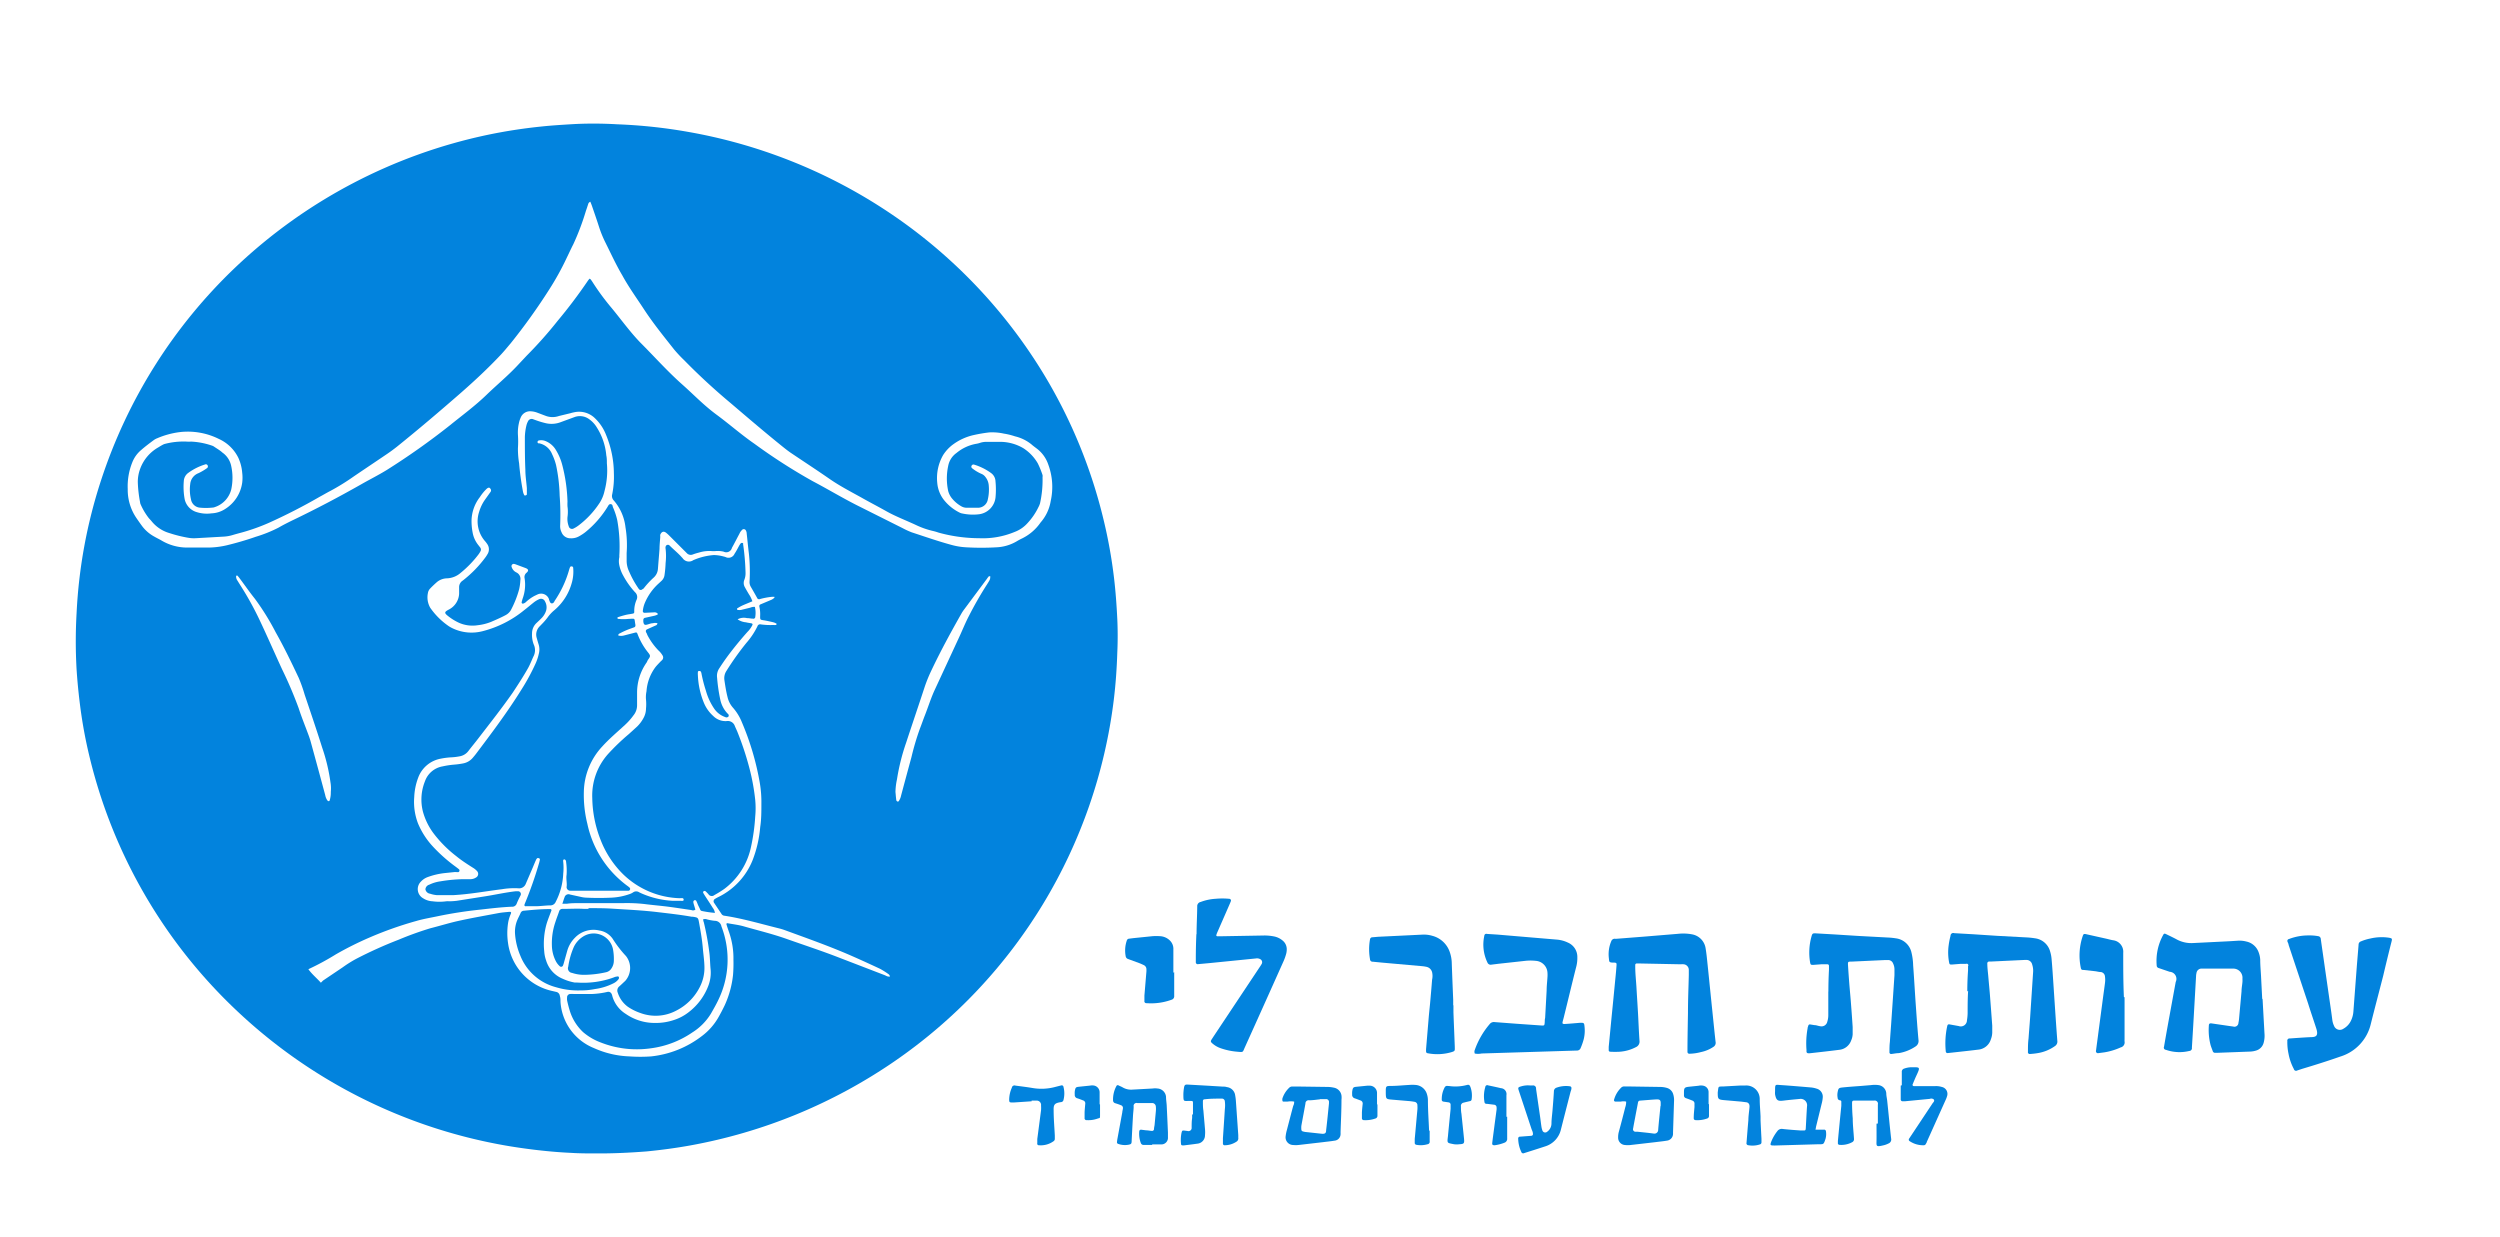 <svg id="Layer_1" data-name="Layer 1" xmlns="http://www.w3.org/2000/svg" viewBox="0 0 299.65 148.31"><defs><style>.cls-1{fill:#fff;}.cls-2{fill:#0283dd;}.cls-3{fill:#0383dd;}.cls-4{fill:#0384dd;}.cls-5{fill:#feffff;}</style></defs><title>300X149 לוגו למחשב</title><path class="cls-1" d="M0.35,148.78V0.47H300V148.78H0.35Z" transform="translate(-0.35 -0.47)"/><path class="cls-2" d="M71.91,138.72c-1.05,0-2.11,0-3.16-.07-1.35-.06-2.69-0.18-4-0.33s-3-.39-4.43-0.66a62.55,62.55,0,0,1-31.7-16.15A61.61,61.61,0,0,1,11.13,91.38,56.35,56.35,0,0,1,9.92,84.8c-0.17-1.36-.3-2.72-0.39-4.08a59,59,0,0,1,0-6.76,60.46,60.46,0,0,1,2.91-15.85A61.65,61.65,0,0,1,28.56,32.52,62.64,62.64,0,0,1,58.81,16.63a62.77,62.77,0,0,1,6.48-1c1.13-.12,2.26-0.19,3.4-0.26,1.89-.12,3.79-0.11,5.68,0a61.89,61.89,0,0,1,8.47.91,62.84,62.84,0,0,1,23.4,9.22,62,62,0,0,1,19.39,20.11,61.15,61.15,0,0,1,7,17.18,59.3,59.3,0,0,1,1.24,6.89c0.2,1.67.32,3.35,0.4,5q0.09,2,0,4c-0.06,1.89-.19,3.78-0.42,5.66a61.69,61.69,0,0,1-26.29,43.34,63,63,0,0,1-24.52,10.09c-1.72.31-3.45,0.54-5.19,0.71C75.91,138.63,73.91,138.73,71.91,138.72Z" transform="translate(-0.35 -0.47)"/><path class="cls-2" d="M271.54,120.17l0.23,4.16a3.17,3.17,0,0,1-.1,1.13,1.32,1.32,0,0,1-.94.94,2.74,2.74,0,0,1-.62.11l-4,.15h-0.25a0.28,0.28,0,0,1-.29-0.2c-0.09-.26-0.2-0.51-0.27-0.77a7.17,7.17,0,0,1-.2-2.25c0-.27.09-0.34,0.36-0.3l2.19,0.32,0.37,0.05a0.48,0.48,0,0,0,.63-0.45,3.36,3.36,0,0,0,.07-0.44c0.1-1.11.2-2.22,0.3-3.33,0-.38.08-0.75,0.11-1.13a3.07,3.07,0,0,0,0-.38,1.1,1.1,0,0,0-1.17-1.21c-1.22,0-2.44,0-3.66,0a0.61,0.61,0,0,0-.68.53,1.79,1.79,0,0,0-.05.37c-0.09,1.58-.18,3.15-0.27,4.73q-0.11,1.92-.23,3.85a0.33,0.33,0,0,1-.32.39,4.94,4.94,0,0,1-2.8-.14,0.26,0.26,0,0,1-.22-0.37q0.23-1.34.47-2.67c0.31-1.7.62-3.39,0.93-5.09a0.85,0.85,0,0,0-.72-1.22l-1.32-.45a0.32,0.32,0,0,1-.24-0.32,6.45,6.45,0,0,1,.78-3.65c0.09-.17.16-0.19,0.36-0.09,0.43,0.21.88,0.42,1.3,0.65a3.68,3.68,0,0,0,2,.41l4.23-.21,1.13-.07a3.18,3.18,0,0,1,.94.1,2,2,0,0,1,1.49,1.32,2.88,2.88,0,0,1,.18.86c0,0.74.08,1.47,0.11,2.21l0.13,2.52h0Z" transform="translate(-0.35 -0.47)"/><path class="cls-2" d="M219.5,119.35q0-1.33.07-2.65c0-.15,0-0.3,0-0.44s-0.06-.22-0.24-0.21l-0.69,0-0.94.07c-0.31,0-.34,0-0.4-0.35a7.13,7.13,0,0,1,.18-3.07c0.09-.34.15-0.37,0.48-0.36l2.27,0.13,2.84,0.18,3.53,0.19a8.57,8.57,0,0,1,1,.1,2.19,2.19,0,0,1,1.84,1.62,7.24,7.24,0,0,1,.22,1.62c0.12,1.55.2,3.11,0.31,4.66s0.2,2.86.33,4.28a0.77,0.77,0,0,1-.37.79,5.08,5.08,0,0,1-2,.79c-0.29,0-.58.07-0.88,0.1a0.2,0.2,0,0,1-.23-0.23c0-.4,0-0.8.05-1.2,0.06-.95.14-1.89,0.2-2.84q0.18-2.58.35-5.17c0-.23,0-0.46,0-0.69a1.65,1.65,0,0,0-.17-0.73,0.63,0.63,0,0,0-.59-0.4h-0.32l-4.1.19c-0.37,0-.41,0-0.39.4q0.08,1.32.19,2.65c0.06,0.71.13,1.43,0.18,2.14,0.07,0.88.13,1.76,0.19,2.65,0,0.29,0,.59,0,0.88a2.1,2.1,0,0,1-.18.73,1.69,1.69,0,0,1-1.42,1.12c-1.17.15-2.34,0.28-3.51,0.41a1.14,1.14,0,0,1-.25,0,0.2,0.2,0,0,1-.17-0.16,1.13,1.13,0,0,1,0-.19,10.06,10.06,0,0,1,.13-2.64c0-.1.05-0.2,0.08-0.3a0.19,0.19,0,0,1,.23-0.16l0.5,0.08c0.23,0,.45.1,0.68,0.13a0.71,0.71,0,0,0,.87-0.54,2.62,2.62,0,0,0,.12-0.81c0-.95,0-1.9,0-2.84h0Z" transform="translate(-0.35 -0.47)"/><path class="cls-2" d="M236.15,119.31q0-1.26.09-2.52c0-.17,0-0.34,0-0.51A0.19,0.19,0,0,0,236,116l-0.69,0-1,.08c-0.25,0-.29,0-0.34-0.26a6.31,6.31,0,0,1-.05-2.07,8.51,8.51,0,0,1,.22-1.11,0.33,0.33,0,0,1,.45-0.32l2.27,0.13,2.9,0.19,3.53,0.19a9.11,9.11,0,0,1,.94.1,2.16,2.16,0,0,1,1.85,1.59,4.17,4.17,0,0,1,.17.86c0.09,1,.16,2.1.23,3.15,0.15,2.23.29,4.45,0.46,6.68a0.64,0.64,0,0,1-.28.64,4.9,4.9,0,0,1-2.09.85c-0.29.05-.58,0.08-0.88,0.1a0.22,0.22,0,0,1-.27-0.26c0-.53,0-1.05.07-1.58,0.06-.84.13-1.68,0.19-2.52,0.12-1.83.24-3.65,0.36-5.48a2.34,2.34,0,0,0-.11-0.87,0.7,0.7,0,0,0-.74-0.56H243l-4,.19-0.25,0a0.22,0.22,0,0,0-.2.26c0,0.48.07,1,.11,1.45,0.06,0.71.13,1.42,0.19,2.14q0.15,1.92.29,3.84c0,0.27,0,.55,0,0.82a2.37,2.37,0,0,1-.16.8,1.75,1.75,0,0,1-1.52,1.25c-0.81.1-1.63,0.19-2.45,0.28l-1.19.13a0.21,0.21,0,0,1-.25-0.21,9.67,9.67,0,0,1,.17-3c0.05-.21.11-0.27,0.37-0.21l1,0.18a0.74,0.74,0,0,0,1-.69,5.72,5.72,0,0,0,.08-0.88c0-.88,0-1.77.06-2.65h0Z" transform="translate(-0.35 -0.47)"/><path class="cls-2" d="M277.08,112.59a5.52,5.52,0,0,1,1.13.09,0.35,0.35,0,0,1,.31.34c0.16,1.15.33,2.29,0.49,3.44l0.72,5q0.09,0.62.17,1.25a2.31,2.31,0,0,0,.21.72,0.74,0.74,0,0,0,1.11.35,2.16,2.16,0,0,0,.93-1,3,3,0,0,0,.28-1.09q0.2-2.64.4-5.29c0.07-.9.15-1.8,0.22-2.71a0.4,0.4,0,0,1,.27-0.38,5.73,5.73,0,0,1,1.14-.35,5.92,5.92,0,0,1,2.26-.09c0.34,0.07.37,0.1,0.28,0.46q-0.52,2.05-1,4.1c-0.49,1.92-1,3.83-1.48,5.75a5.37,5.37,0,0,1-3.66,3.93c-1.51.53-3,1-4.57,1.47l-0.6.2a0.27,0.27,0,0,1-.4-0.18,6.36,6.36,0,0,1-.64-1.84,6.53,6.53,0,0,1-.14-1.51,0.26,0.26,0,0,1,.3-0.31c0.84-.06,1.68-0.12,2.52-0.16,0.61,0,.92-0.15.66-1-0.32-1-.67-2-1-3.06l-2.33-7c0-.12-0.08-0.24-0.12-0.36a0.23,0.23,0,0,1,.17-0.34A6.43,6.43,0,0,1,277.08,112.59Z" transform="translate(-0.35 -0.47)"/><path class="cls-2" d="M202.67,121.9c0-1.71.07-3.15,0.1-4.58,0-.19,0-0.38,0-0.57a0.68,0.68,0,0,0-.59-0.7,2,2,0,0,0-.38,0l-5-.1h-0.25a0.18,0.18,0,0,0-.2.19c0,0.06,0,.13,0,0.19,0,0.8.09,1.6,0.14,2.4,0.06,1.05.13,2.1,0.19,3.15s0.1,2.23.18,3.34a0.72,0.72,0,0,1-.43.76,4.94,4.94,0,0,1-1.93.55,10.15,10.15,0,0,1-1.14,0,0.18,0.18,0,0,1-.19-0.2c0-.13,0-0.25,0-0.38q0.17-1.76.34-3.52,0.23-2.29.45-4.59c0.06-.57.11-1.13,0.15-1.7,0-.22,0-0.26-0.23-0.29h-0.06c-0.68,0-.57-0.09-0.64-0.6a4,4,0,0,1,.31-2A0.44,0.44,0,0,1,194,113l3.46-.27,4-.33a5.69,5.69,0,0,1,1.7.06,2,2,0,0,1,1.63,1.71c0.11,0.66.17,1.34,0.24,2,0.19,1.82.37,3.64,0.56,5.47,0.13,1.24.25,2.47,0.39,3.71a0.56,0.56,0,0,1-.25.59,4.14,4.14,0,0,1-1.5.63,5.69,5.69,0,0,1-1.37.2,0.22,0.22,0,0,1-.25-0.23c0-.17,0-0.34,0-0.51C202.62,124.57,202.65,123.09,202.67,121.9Z" transform="translate(-0.35 -0.47)"/><path class="cls-2" d="M177.12,126.75a0.57,0.57,0,0,1,0-.44,9.67,9.67,0,0,1,1.79-3.1,0.64,0.64,0,0,1,.61-0.23l2.65,0.2,3,0.21c0.26,0,.29,0,0.32-0.27s0-.42.06-0.63c0.06-1.09.12-2.19,0.18-3.28,0-.55.07-1.09,0.1-1.64a3.71,3.71,0,0,0,0-.51,1.5,1.5,0,0,0-1.37-1.42,5.93,5.93,0,0,0-1.32,0l-3.2.35-0.81.1a0.42,0.42,0,0,1-.5-0.26,4.94,4.94,0,0,1-.37-3.2,0.24,0.24,0,0,1,.32-0.22l1.26,0.08,3.9,0.33,3.21,0.27a3.79,3.79,0,0,1,1.33.36,1.86,1.86,0,0,1,1.13,1.75,4.11,4.11,0,0,1-.11,1.06c-0.51,2-1,4.08-1.51,6.13-0.22.91-.37,0.85,0.65,0.78l1.32-.11c0.42,0,.47,0,0.51.44a4.35,4.35,0,0,1-.09,1.51,7.71,7.71,0,0,1-.37,1.07,0.47,0.47,0,0,1-.49.31l-2.91.09-8.46.26A2.18,2.18,0,0,1,177.12,126.75Z" transform="translate(-0.35 -0.47)"/><path class="cls-2" d="M143.77,112.47c0-1.12.07-2.23,0.08-3.35a0.51,0.51,0,0,1,.41-0.54,6,6,0,0,1,1.78-.38,8.94,8.94,0,0,1,1.64,0,0.21,0.21,0,0,1,.19.31c-0.05.14-.11,0.27-0.17,0.41l-1.39,3.18c-0.06.13-.12,0.27-0.16,0.41a0.12,0.12,0,0,0,.11.18h0.5l5.05-.09a5.71,5.71,0,0,1,1.19.1,2.27,2.27,0,0,1,1.08.5,1.33,1.33,0,0,1,.5,1,2.14,2.14,0,0,1-.06.56,6.3,6.3,0,0,1-.31.89q-2.32,5.19-4.66,10.37c-0.26.58-.15,0.58-0.89,0.51a8,8,0,0,1-2-.42,3,3,0,0,1-1-.58c-0.21-.18-0.22-0.26-0.08-0.48l0.24-.37,5.42-8.15c0.12-.18.24-0.35,0.34-0.53a0.41,0.41,0,0,0-.15-0.55,0.81,0.81,0,0,0-.55-0.1l-5.59.56-1.32.12a0.23,0.23,0,0,1-.29-0.24c0-.13,0-0.25,0-0.38q0-1.52.07-3h0Z" transform="translate(-0.35 -0.47)"/><path class="cls-2" d="M174.56,121c0,0.27,0,.55,0,0.82,0.05,1.37.11,2.73,0.16,4.1,0,0.5.08,0.53-.5,0.69a6,6,0,0,1-2.75.1,0.2,0.2,0,0,1-.19-0.21,3.13,3.13,0,0,1,0-.31q0.15-1.79.3-3.58c0.05-.63.12-1.26,0.18-1.88q0.13-1.41.24-2.83A2,2,0,0,0,172,117a0.88,0.88,0,0,0-.7-0.65,4.39,4.39,0,0,0-.44-0.07l-4.84-.43-1.13-.11a0.3,0.3,0,0,1-.33-0.3,6.65,6.65,0,0,1,0-2.38,0.29,0.29,0,0,1,.31-0.25l0.69-.06,3.72-.18,1.64-.08a3.64,3.64,0,0,1,1.12.15,3,3,0,0,1,2.06,1.89,4.29,4.29,0,0,1,.26,1.42c0.05,1.45.11,2.9,0.17,4.35,0,0.21,0,.42,0,0.63h0Z" transform="translate(-0.35 -0.47)"/><path class="cls-2" d="M255,120q0,2.53,0,5.05a1.41,1.41,0,0,0,0,.25,0.61,0.61,0,0,1-.46.71,7.7,7.7,0,0,1-1.93.59l-0.75.1a0.24,0.24,0,0,1-.28-0.31c0.09-.71.19-1.42,0.28-2.13l0.58-4.38c0.07-.52.14-1,0.21-1.56a2.89,2.89,0,0,0,0-.82,0.57,0.57,0,0,0-.48-0.52c-0.23,0-.46-0.07-0.69-0.1l-1.38-.15c-0.26,0-.3-0.06-0.35-0.28a7.27,7.27,0,0,1,.22-3.74c0.1-.3.14-0.33,0.46-0.26l2.46,0.55c0.25,0.06.49,0.13,0.74,0.17a1.39,1.39,0,0,1,1.21,1.51c0,1.77,0,3.54.08,5.3h0Z" transform="translate(-0.35 -0.47)"/><path class="cls-2" d="M141.09,117c0,0.95,0,1.89,0,2.84a0.43,0.43,0,0,1-.32.46,7.18,7.18,0,0,1-3,.41,0.23,0.23,0,0,1-.25-0.28c0-.21,0-0.42,0-0.63q0.12-1.45.24-2.89a2.48,2.48,0,0,0,0-.25,0.54,0.54,0,0,0-.31-0.51c-0.17-.08-0.34-0.16-0.52-0.23l-1.36-.5a0.42,0.42,0,0,1-.3-0.36,3.66,3.66,0,0,1,.14-1.86,0.3,0.3,0,0,1,.27-0.22l0.56-.07,2.26-.23a6.78,6.78,0,0,1,.88,0,1.81,1.81,0,0,1,1.14.47,1.4,1.4,0,0,1,.47,1.13c0,0.93,0,1.85,0,2.78h0Z" transform="translate(-0.35 -0.47)"/><path class="cls-2" d="M195.26,132.51a1.39,1.39,0,0,0-.64,0H194a0.18,0.18,0,0,1-.18-0.26,3.17,3.17,0,0,1,.83-1.4,0.5,0.5,0,0,1,.39-0.16h0.32l3.92,0.06a3,3,0,0,1,.87.12,1.09,1.09,0,0,1,.74.72,2.35,2.35,0,0,1,.11.87q-0.06,1.86-.12,3.73c0,0.06,0,.13,0,0.19a0.83,0.83,0,0,1-.75.81c-0.46.08-.92,0.12-1.38,0.18l-2.95.34a3,3,0,0,1-.69,0,0.87,0.87,0,0,1-.81-0.89,2.4,2.4,0,0,1,.1-0.75q0.39-1.43.75-2.87A1.93,1.93,0,0,0,195.26,132.51Z" transform="translate(-0.35 -0.47)"/><path class="cls-2" d="M155.47,132.51a2.23,2.23,0,0,0-.8,0h-0.5a0.13,0.13,0,0,1-.11-0.13,0.77,0.77,0,0,1,0-.25,3.09,3.09,0,0,1,.8-1.27,0.51,0.51,0,0,1,.4-0.16h0.63l3.6,0.05a3.67,3.67,0,0,1,.75.09,1.12,1.12,0,0,1,.9.94,2.12,2.12,0,0,1,0,.5c0,1.3-.07,2.61-0.11,3.91a2.16,2.16,0,0,1,0,.25,0.79,0.79,0,0,1-.73.75c-0.46.08-.92,0.12-1.38,0.18l-2.94.34a3.12,3.12,0,0,1-.63,0,0.92,0.92,0,0,1-.9-1.07,4.55,4.55,0,0,1,.15-0.74q0.37-1.43.75-2.87A1,1,0,0,0,155.47,132.51Z" transform="translate(-0.35 -0.47)"/><path class="cls-2" d="M138.42,137.7h-0.95a0.35,0.35,0,0,1-.39-0.25,3.21,3.21,0,0,1-.18-1.37,0.21,0.21,0,0,1,.26-0.2l0.56,0.07c0.23,0,.46.06,0.69,0.07a0.23,0.23,0,0,0,.26-0.22c0-.17.05-0.33,0.07-0.5,0.05-.54.1-1.09,0.15-1.63a2.83,2.83,0,0,0,0-.57,0.45,0.45,0,0,0-.4-0.42l-0.25,0c-0.53,0-1.05,0-1.58,0a0.35,0.35,0,0,0-.43.41c0,0.38-.06.75-0.08,1.13-0.06,1-.11,2-0.16,3,0,0.35-.07.4-0.39,0.46a2.4,2.4,0,0,1-1.24-.11,0.19,0.19,0,0,1-.13-0.19,4.77,4.77,0,0,1,.07-0.5l0.57-3.1c0-.14.06-0.29,0.07-0.44a0.34,0.34,0,0,0-.24-0.4c-0.21-.09-0.43-0.16-0.65-0.23a0.35,0.35,0,0,1-.29-0.36,3.38,3.38,0,0,1,.4-1.7,0.18,0.18,0,0,1,.27-0.08c0.17,0.09.35,0.15,0.51,0.25a2,2,0,0,0,1.15.25l2.39-.13a2.24,2.24,0,0,1,.63,0,1.09,1.09,0,0,1,1,1c0,0.33.06,0.67,0.08,1q0.08,1.64.15,3.28c0,0.19,0,.38,0,0.57a0.79,0.79,0,0,1-.82.85c-0.36,0-.71,0-1.07,0v0.06Z" transform="translate(-0.35 -0.47)"/><path class="cls-2" d="M143.34,134.06c0-.44,0-0.88,0-1.33,0-.26,0-0.3-0.28-0.3h-0.19c-0.64,0-.67.09-0.68-0.62a5.2,5.2,0,0,1,.07-0.94c0.06-.38.14-0.42,0.5-0.4l2.14,0.12,2,0.12c0.17,0,.33,0,0.5.06a1.14,1.14,0,0,1,1,1,6.07,6.07,0,0,1,.09.75q0.14,2,.28,4c0,0.11,0,.21,0,0.32a0.46,0.46,0,0,1-.23.48,2.57,2.57,0,0,1-1.37.42,0.2,0.2,0,0,1-.24-0.22c0-.21,0-0.42,0-0.63q0.12-1.73.23-3.47a3.79,3.79,0,0,0,0-.94,0.35,0.35,0,0,0-.39-0.33c-0.67,0-1.35,0-2,.08-0.19,0-.25.09-0.24,0.29,0,0.36,0,.72.06,1.07,0.06,0.73.13,1.47,0.19,2.2a4,4,0,0,1,0,.76,1,1,0,0,1-.92,1c-0.54.08-1.08,0.14-1.63,0.21-0.25,0-.32,0-0.33-0.26a4.23,4.23,0,0,1,.07-1.26c0.07-.26.09-0.28,0.34-0.26l0.38,0.05a0.38,0.38,0,0,0,.49-0.41c0-.38,0-0.76.06-1.14,0-.15,0-0.29,0-0.44h0Z" transform="translate(-0.35 -0.47)"/><path class="cls-2" d="M183.7,130.57l0.38,0a0.35,0.35,0,0,1,.38.4c0.16,1.1.32,2.21,0.48,3.31,0.06,0.4.1,0.79,0.16,1.19a2.47,2.47,0,0,0,.12.49,0.35,0.35,0,0,0,.56.17,1.23,1.23,0,0,0,.53-1c0-.54.09-1.09,0.13-1.64,0.06-.73.12-1.47,0.16-2.2a0.46,0.46,0,0,1,.34-0.46,3.33,3.33,0,0,1,1.56-.16,0.21,0.21,0,0,1,.2.26c0,0.14-.07.29-0.11,0.43-0.38,1.49-.77,3-1.14,4.46a2.78,2.78,0,0,1-1.94,2.07c-0.82.27-1.64,0.53-2.47,0.79a0.24,0.24,0,0,1-.35-0.15,3.88,3.88,0,0,1-.37-1.59,0.21,0.21,0,0,1,.23-0.23l1.32-.1a0.22,0.22,0,0,0,.21-0.3c0-.16-0.09-0.32-0.15-0.48l-1.53-4.62c-0.13-.38-0.1-0.42.28-0.53A2.78,2.78,0,0,1,183.7,130.57Z" transform="translate(-0.35 -0.47)"/><path class="cls-2" d="M225.43,135.13c0-.76,0-1.52,0-2.27a0.38,0.38,0,0,0-.45-0.47c-0.8,0-1.6,0-2.4,0-0.19,0-.24.07-0.24,0.29q0,0.92.08,1.83c0,0.82.1,1.64,0.15,2.46a0.4,0.4,0,0,1-.23.41,2.73,2.73,0,0,1-1.52.31,0.19,0.19,0,0,1-.18-0.22c0-.08,0-0.17,0-0.25q0.2-2.11.41-4.21c0-.15,0-0.29,0-0.44a0.18,0.18,0,0,0-.17-0.22,0.29,0.29,0,0,1-.27-0.29,1.8,1.8,0,0,1,0-.69c0.09-.46.13-0.51,0.61-0.56,0.69-.07,1.38-0.12,2.08-0.17l1.32-.11a3.25,3.25,0,0,1,.88,0,1.07,1.07,0,0,1,.94,1c0,0.29.08,0.58,0.11,0.88,0.16,1.51.3,3,.47,4.52a0.51,0.51,0,0,1-.32.6,2.53,2.53,0,0,1-.65.23c-0.86.2-.79,0.08-0.78-0.61s0-1.31,0-2h0.06Z" transform="translate(-0.35 -0.47)"/><path class="cls-2" d="M217.95,135.87h1a0.22,0.22,0,0,1,.26.21,2.13,2.13,0,0,1-.05.88c-0.24.74-.24,0.65-0.87,0.66l-5.18.15c-0.61,0-.64,0-0.41-0.58a5.18,5.18,0,0,1,.68-1.14,0.65,0.65,0,0,1,.66-0.26c0.71,0.08,1.43.13,2.14,0.18h0.32c0.21,0,.27,0,0.29-0.24,0.05-.88.09-1.77,0.15-2.65a0.77,0.77,0,0,0-.88-0.89c-0.65.06-1.3,0.12-1.95,0.2s-0.86,0-1-.75a2.3,2.3,0,0,1,0-.38c0-.91,0-0.77.76-0.73,1.18,0.08,2.35.18,3.52,0.28a2.94,2.94,0,0,1,.68.14,1,1,0,0,1,.75,1.11,3.81,3.81,0,0,1-.12.68c-0.22.9-.44,1.8-0.66,2.7C218,135.59,218,135.71,217.95,135.87Z" transform="translate(-0.35 -0.47)"/><path class="cls-2" d="M228.3,130.55c0-.53,0-1.05,0-1.58a0.39,0.39,0,0,1,.29-0.42,2.67,2.67,0,0,1,.86-0.16c1,0,1.09-.06.65,0.89-0.18.38-.34,0.77-0.5,1.16a0.15,0.15,0,0,0,.15.21l1.2,0,1.39,0a2.32,2.32,0,0,1,.75.1,0.85,0.85,0,0,1,.63,1.12,2.23,2.23,0,0,1-.13.36l-2.3,5.12c0,0.08-.07.15-0.11,0.23a0.27,0.27,0,0,1-.25.16,2.88,2.88,0,0,1-1.67-.48,0.21,0.21,0,0,1-.08-0.32l0.28-.42,2.51-3.78c0.1-.15.3-0.29,0.16-0.49a0.46,0.46,0,0,0-.47-0.07l-3,.29-0.25,0a0.22,0.22,0,0,1-.24-0.24c0-.42,0-0.84,0-1.26,0-.13,0-0.25,0-0.38h0Z" transform="translate(-0.35 -0.47)"/><path class="cls-2" d="M124,132.47l-2.08.14h-0.32c-0.24,0-.28-0.05-0.29-0.3a3.62,3.62,0,0,1,.32-1.47,0.32,0.32,0,0,1,.43-0.25c0.67,0.09,1.34.17,2,.28a6.33,6.33,0,0,0,2.81-.13l0.67-.17a0.21,0.21,0,0,1,.28.18,3.11,3.11,0,0,1,0,1.56,0.32,0.32,0,0,1-.31.26c-0.75.12-.9,0.28-0.87,1,0,1,.09,2,0.14,3,0,0.13,0,.25,0,0.38a0.34,0.34,0,0,1-.17.32,2.62,2.62,0,0,1-1.73.47,0.19,0.19,0,0,1-.2-0.25c0-.17,0-0.34,0-0.5,0.15-1.15.3-2.29,0.45-3.44a4,4,0,0,0,0-.57,0.52,0.52,0,0,0-.57-0.59H124v0Z" transform="translate(-0.35 -0.47)"/><path class="cls-3" d="M171.71,136c0,0.42,0,.84,0,1.26a0.3,0.3,0,0,1-.26.36,2.85,2.85,0,0,1-1.31.07,0.23,0.23,0,0,1-.22-0.26c0-.15,0-0.29,0-0.44,0.11-1.17.21-2.35,0.32-3.52a3.29,3.29,0,0,0,0-.5,0.41,0.41,0,0,0-.38-0.44,6.61,6.61,0,0,0-.69-0.09l-2-.17c-0.68-.06-0.7-0.09-0.72-0.75,0-.11,0-0.21,0-0.32,0-.57.09-0.56,0.59-0.57,0.74,0,1.47-.08,2.21-0.12a4.78,4.78,0,0,1,.76,0,1.54,1.54,0,0,1,1.38,1.13,2.46,2.46,0,0,1,.11.68c0,1.22.09,2.44,0.14,3.66h0Z" transform="translate(-0.35 -0.47)"/><path class="cls-3" d="M211.37,134.76q0.05,1.1.11,2.21c0,0.15,0,.29,0,0.44a0.25,0.25,0,0,1-.19.23,2.82,2.82,0,0,1-1.37.1,0.24,0.24,0,0,1-.23-0.31c0.07-.9.14-1.8,0.22-2.7,0-.5.09-1,0.13-1.51a1,1,0,0,0,0-.25,0.42,0.42,0,0,0-.36-0.38l-0.63-.08-2.07-.18c-0.67-.06-0.74-0.14-0.74-0.8a0.86,0.86,0,0,1,0-.13c0.11-.79,0-0.68.73-0.71l2-.11h0.57a1.61,1.61,0,0,1,1.73,1.62c0,0.69.07,1.39,0.1,2.08,0,0.17,0,.34,0,0.5h0Z" transform="translate(-0.35 -0.47)"/><path class="cls-3" d="M174.22,133.38c0-.15,0-0.34,0-0.53a0.27,0.27,0,0,0-.24-0.25l-0.62-.09a0.23,0.23,0,0,1-.2-0.27,2.91,2.91,0,0,1,.33-1.4,0.33,0.33,0,0,1,.41-0.2l0.13,0a5.32,5.32,0,0,0,2.13-.12c0.27-.07.33,0,0.43,0.22a3,3,0,0,1,.15,1.49,0.23,0.23,0,0,1-.2.22c-0.25.06-.49,0.11-0.74,0.18a0.39,0.39,0,0,0-.34.46c0,0.29,0,.59.06,0.88,0.1,1,.21,2,0.31,3,0.05,0.55,0,.62-0.56.65a2.51,2.51,0,0,1-.63,0c-0.87-.17-0.84-0.11-0.74-0.95C174,135.6,174.11,134.51,174.22,133.38Z" transform="translate(-0.35 -0.47)"/><path class="cls-2" d="M181,134.32c0,0.86,0,1.72,0,2.59a0.49,0.49,0,0,1-.34.53,4.8,4.8,0,0,1-1.16.3c-0.22,0-.32-0.05-0.29-0.27,0.07-.63.16-1.25,0.24-1.88s0.19-1.42.28-2.12a1.41,1.41,0,0,0,0-.25,0.32,0.32,0,0,0-.3-0.34l-0.81-.1c-0.3,0-.33-0.08-0.36-0.34a3.89,3.89,0,0,1,.12-1.69,0.23,0.23,0,0,1,.33-0.19c0.51,0.11,1,.21,1.54.34a0.71,0.71,0,0,1,.66.84c0,0.86,0,1.72,0,2.59h0Z" transform="translate(-0.35 -0.47)"/><path class="cls-4" d="M132.2,132.86c0,0.42,0,.84,0,1.26s0,0.33-.28.42a3.28,3.28,0,0,1-1.3.19,0.23,0.23,0,0,1-.27-0.27c0-.21,0-0.42,0-0.63s0.05-.71.08-1.07a0.36,0.36,0,0,0-.25-0.39c-0.23-.09-0.47-0.19-0.71-0.26a0.4,0.4,0,0,1-.3-0.43,2.47,2.47,0,0,1,0-.38c0.08-.54.15-0.53,0.58-0.58l1.26-.13a1.25,1.25,0,0,1,.5,0,0.83,0.83,0,0,1,.64.84c0,0.46,0,.93,0,1.39h0Z" transform="translate(-0.35 -0.47)"/><path class="cls-4" d="M165.45,132.84c0,0.44,0,.88,0,1.33a0.34,0.34,0,0,1-.26.37,3.53,3.53,0,0,1-1.37.19,0.22,0.22,0,0,1-.23-0.24c0-.21,0-0.42,0-0.63s0.05-.71.09-1.07a0.38,0.38,0,0,0-.29-0.43c-0.22-.08-0.43-0.17-0.65-0.24a0.43,0.43,0,0,1-.32-0.47,2.63,2.63,0,0,1,0-.32c0.08-.57.15-0.56,0.62-0.61l1.19-.12h0.25a0.88,0.88,0,0,1,.92.92c0,0.23,0,.46,0,0.69s0,0.42,0,.63h0Z" transform="translate(-0.35 -0.47)"/><path class="cls-3" d="M205.19,132.83c0,0.46,0,.92,0,1.39a0.31,0.31,0,0,1-.24.32,3.37,3.37,0,0,1-1.36.19,0.22,0.22,0,0,1-.23-0.24c0-.44.05-0.88,0.09-1.32,0-.13,0-0.25,0-0.38a0.37,0.37,0,0,0-.24-0.4c-0.25-.1-0.51-0.2-0.77-0.29a0.33,0.33,0,0,1-.25-0.32c0-.13,0-0.25,0-0.38,0-.56.09-0.62,0.67-0.68l1.06-.11a1.41,1.41,0,0,1,.62,0,0.78,0.78,0,0,1,.6.79c0,0.46,0,.92,0,1.39h0Z" transform="translate(-0.35 -0.47)"/><path class="cls-5" d="M38.81,118.26c-0.49-.55-1.05-1-1.5-1.62a30.93,30.93,0,0,0,3.31-1.79,39.8,39.8,0,0,1,4-2,43.51,43.51,0,0,1,5.66-2c0.82-.24,1.68-0.38,2.53-0.56a50.69,50.69,0,0,1,5.18-.8c1.23-.14,2.47-0.29,3.71-0.34a0.56,0.56,0,0,0,.58-0.37c0.14-.35.31-0.69,0.47-1a0.34,0.34,0,0,0-.37-0.48l-0.25,0c-1.21.14-2.41,0.41-3.61,0.6l-3.43.54a8.8,8.8,0,0,1-.88.06,2.17,2.17,0,0,0-.38,0,6.11,6.11,0,0,1-1.63,0,2.27,2.27,0,0,1-1.13-.36,1.26,1.26,0,0,1-.27-2,2.06,2.06,0,0,1,.83-0.55,8.74,8.74,0,0,1,2-.47l1.26-.13A3.39,3.39,0,0,0,55.3,105a0.21,0.21,0,0,0,.09-0.31c-0.12-.11-0.26-0.21-0.39-0.31a18.83,18.83,0,0,1-2.74-2.42,9.36,9.36,0,0,1-1.81-2.8A7.22,7.22,0,0,1,50,96a7.4,7.4,0,0,1,.46-2.28A3.56,3.56,0,0,1,53.2,91.4a8.44,8.44,0,0,1,1.31-.16,7.12,7.12,0,0,0,1-.13,1.67,1.67,0,0,0,1-.65c0.42-.55.87-1.08,1.29-1.64,1.35-1.75,2.72-3.49,4-5.32,0.66-1,1.31-2,1.87-3,0.25-.46.45-1,0.66-1.43a1.61,1.61,0,0,0,0-1.34,3.22,3.22,0,0,1-.21-1.36,1.69,1.69,0,0,1,.55-1.24c0.2-.19.4-0.37,0.59-0.57a2.23,2.23,0,0,0,.55-0.91,1.42,1.42,0,0,0-.14-1.1A0.51,0.51,0,0,0,65,72.28a2.84,2.84,0,0,0-.7.42c-0.38.3-.75,0.62-1.13,0.91a12.87,12.87,0,0,1-5,2.52,5.25,5.25,0,0,1-3.46-.3,4,4,0,0,1-.56-0.3,8.64,8.64,0,0,1-2.23-2.21,2.51,2.51,0,0,1-.28-1.77A1,1,0,0,1,51.92,71c0.23-.24.48-0.48,0.73-0.7a1.94,1.94,0,0,1,1.27-.51,2.65,2.65,0,0,0,1.66-.67,12.85,12.85,0,0,0,2.14-2.22,2.91,2.91,0,0,0,.2-0.32,0.4,0.4,0,0,0,0-.47l-0.31-.4A3.3,3.3,0,0,1,57,64.3a7.22,7.22,0,0,1-.13-1.51,4.77,4.77,0,0,1,1-2.74,5.53,5.53,0,0,1,.82-1c0.19-.16.34-0.18,0.44,0a0.3,0.3,0,0,1,0,.4l-0.71,1a5,5,0,0,0-.64,1.37,3.61,3.61,0,0,0,.73,3.54,3.25,3.25,0,0,1,.26.35,1.09,1.09,0,0,1,0,1.2,3.29,3.29,0,0,1-.24.37A14.14,14.14,0,0,1,55.89,70l-0.15.11a0.93,0.93,0,0,0-.36.77c0,0.25,0,.51,0,0.76a2.25,2.25,0,0,1-1.27,1.91c-0.5.27-.52,0.39-0.08,0.74a6.47,6.47,0,0,0,1.34.83,4,4,0,0,0,2.23.29A6.06,6.06,0,0,0,59.23,75c0.58-.25,1.16-0.5,1.72-0.8a1.56,1.56,0,0,0,.69-0.71,12.05,12.05,0,0,0,.94-2.41,6.2,6.2,0,0,0,.14-1.06,0.86,0.86,0,0,0-.48-0.94,1.08,1.08,0,0,1-.43-0.37,1.15,1.15,0,0,1-.15-0.34,0.27,0.27,0,0,1,.3-0.31,1.36,1.36,0,0,1,.24.07l1.18,0.44a0.67,0.67,0,0,1,.21.13,0.21,0.21,0,0,1,0,.28,0.61,0.61,0,0,1-.13.14,0.66,0.66,0,0,0-.23.67A4.84,4.84,0,0,1,63,72.2a4,4,0,0,0-.13.49,0.15,0.15,0,0,0,.18.13,0.81,0.81,0,0,0,.37-0.22,4.83,4.83,0,0,1,1-.71c0.11-.05.23-0.11,0.34-0.16a1,1,0,0,1,1.4.58c0,0.06,0,.12.07,0.18a0.33,0.33,0,0,0,.27.31,0.39,0.39,0,0,0,.31-0.28,12.73,12.73,0,0,0,1.74-3.7,3.72,3.72,0,0,1,.12-0.36,0.18,0.18,0,0,1,.21-0.1,0.17,0.17,0,0,1,.17.15,4.89,4.89,0,0,1-.18,1.87,6.53,6.53,0,0,1-2.09,3.24,4.56,4.56,0,0,0-.81.88,7.49,7.49,0,0,1-.66.76l-0.31.32a1.38,1.38,0,0,0-.32,1.35c0.08,0.28.16,0.57,0.25,0.85a2,2,0,0,1,0,1.06,5.86,5.86,0,0,1-.35,1.08,24.93,24.93,0,0,1-1.74,3.22c-1.67,2.69-3.57,5.21-5.47,7.73-0.1.13-.21,0.26-0.32,0.39a2,2,0,0,1-1.23.72,9.88,9.88,0,0,1-1.06.14,10.12,10.12,0,0,0-1.37.21,2.73,2.73,0,0,0-2.11,1.8,5.85,5.85,0,0,0-.23,3.65,7.76,7.76,0,0,0,1.24,2.54,14.57,14.57,0,0,0,2.75,2.77c0.62,0.51,1.29.94,2,1.39a2.07,2.07,0,0,1,.49.4,0.49,0.49,0,0,1-.11.76,1.26,1.26,0,0,1-.71.21c-0.32,0-.63,0-0.95,0a18.8,18.8,0,0,0-2.64.26,4.38,4.38,0,0,0-1.32.4,0.63,0.63,0,0,0-.46.55,0.65,0.65,0,0,0,.56.53,3.3,3.3,0,0,0,.8.17c0.65,0,1.31,0,2,0,2-.11,3.88-0.47,5.82-0.71a9,9,0,0,1,1.94-.11,0.85,0.85,0,0,0,.91-0.54l0.86-2c0.12-.29.24-0.58,0.37-0.87a0.56,0.56,0,0,1,.15-0.2,0.23,0.23,0,0,1,.17,0,0.16,0.16,0,0,1,.14.18,4.84,4.84,0,0,1-.14.55,45.92,45.92,0,0,1-1.61,4.59,2.43,2.43,0,0,0-.09.24,0.14,0.14,0,0,0,.16.2l1.14,0c0.59,0,1.18-.09,1.76-0.1a0.69,0.69,0,0,0,.68-0.43,8.05,8.05,0,0,0,.9-3.39,6.65,6.65,0,0,0,0-1.38,0.75,0.75,0,0,1,0-.24,0.16,0.16,0,0,1,.21-0.05,0.32,0.32,0,0,1,.13.27,7.3,7.3,0,0,1,.06,1.57c-0.08.48,0.08,1,0,1.45a0.44,0.44,0,0,0,.45.44h6.57a3.1,3.1,0,0,0,.44,0,0.22,0.22,0,0,0,.11-0.35,2,2,0,0,0-.24-0.2,12.43,12.43,0,0,1-4.84-7.47,14.27,14.27,0,0,1-.42-3.82,8.18,8.18,0,0,1,2.2-5.44c0.85-.94,1.82-1.75,2.75-2.61a7.52,7.52,0,0,0,1-1.13A1.9,1.9,0,0,0,76.71,85c0-.53,0-1.05,0-1.58a6.29,6.29,0,0,1,1.15-3.55L78,79.58c0.33-.45.35-0.51,0-0.94a8.05,8.05,0,0,1-1.24-2.19c-0.07-.18-0.13-0.2-0.34-0.14l-1.28.33a1.3,1.3,0,0,1-.68,0,0.22,0.22,0,0,1,.16-0.24,8.71,8.71,0,0,1,1.27-.57l0.47-.17a0.22,0.22,0,0,0,.15-0.24,0.47,0.47,0,0,0,0-.06c-0.16-.85.05-0.74-0.81-0.71a6.16,6.16,0,0,1-1.26,0,0.07,0.07,0,0,1-.07-0.09,0.16,0.16,0,0,1,0-.1c0.3-.1.6-0.19,0.91-0.27s0.54-.1.81-0.15,0.29-.07.28-0.33a3.33,3.33,0,0,1,.28-1.35,0.77,0.77,0,0,0-.19-0.91,9.78,9.78,0,0,1-1.39-1.95,4.3,4.3,0,0,1-.49-1.29,2.2,2.2,0,0,1,0-.94,0.9,0.9,0,0,0,0-.19,17.74,17.74,0,0,0-.25-4.28,8.35,8.35,0,0,0-.52-1.55A1.44,1.44,0,0,0,73.74,61a0.27,0.27,0,0,0-.43,0,2.07,2.07,0,0,0-.13.21,11.92,11.92,0,0,1-2.7,3.07,6,6,0,0,1-.74.48,1.9,1.9,0,0,1-1,.23,1.12,1.12,0,0,1-1.08-.72,1.63,1.63,0,0,1-.17-0.8,30.53,30.53,0,0,0-.06-3.6A19.7,19.7,0,0,0,67,56.22a6.76,6.76,0,0,0-.47-1.3A2.15,2.15,0,0,0,65,53.61l-0.12,0a0.15,0.15,0,0,1-.1-0.14,0.19,0.19,0,0,1,.13-0.2,1.38,1.38,0,0,1,.81.06A2.55,2.55,0,0,1,67,54.44a6.49,6.49,0,0,1,.72,1.68,19.54,19.54,0,0,1,.65,4.49,4.61,4.61,0,0,0,0,.57,4.49,4.49,0,0,1,0,1.26,2.48,2.48,0,0,0,.15,1.11,0.4,0.4,0,0,0,.61.25,3.31,3.31,0,0,0,.54-0.33,10.76,10.76,0,0,0,2.54-2.71,4.29,4.29,0,0,0,.6-1.45A9.49,9.49,0,0,0,73.09,56c0-.31,0-0.63-0.07-0.95a7.41,7.41,0,0,0-1.12-3.32,3.28,3.28,0,0,0-.91-1,1.87,1.87,0,0,0-1.8-.26l-1.66.61a3.06,3.06,0,0,1-1.74.12,10.18,10.18,0,0,1-1.15-.34l-0.36-.13a0.48,0.48,0,0,0-.64.23,2.13,2.13,0,0,0-.2.53,6.73,6.73,0,0,0-.18,1.38c0,1.3,0,2.61.06,3.91,0,0.73.12,1.47,0.18,2.2,0,0.25,0,.5,0,0.76a0.19,0.19,0,0,1-.13.1,0.19,0.19,0,0,1-.17,0,1.55,1.55,0,0,1-.16-0.41A33.32,33.32,0,0,1,62.57,56a10.5,10.5,0,0,1-.14-1.82,11.9,11.9,0,0,0,0-1.58,5.14,5.14,0,0,1,.11-1.38,3.39,3.39,0,0,1,.23-0.72A1.21,1.21,0,0,1,64,49.77a2.5,2.5,0,0,1,.74.16l1.06,0.4a2.34,2.34,0,0,0,1.55,0L68.71,50a4.57,4.57,0,0,1,.49-0.12,2.71,2.71,0,0,1,2.45.71,5.49,5.49,0,0,1,1.34,2,12.25,12.25,0,0,1,.94,4.61,10.47,10.47,0,0,1-.2,2.51,0.77,0.77,0,0,0,.2.76,5.89,5.89,0,0,1,1.39,3.2,13,13,0,0,1,.14,3.08c0,0.34,0,.67,0,1A3,3,0,0,0,75.77,69a11.51,11.51,0,0,0,1,1.84,2.65,2.65,0,0,0,.18.26,0.27,0.27,0,0,0,.39,0A1,1,0,0,0,77.5,71a9.77,9.77,0,0,1,1.2-1.3,1.54,1.54,0,0,0,.51-1.05c0.06-.8.13-1.59,0.19-2.39,0-.48.06-1,0.09-1.45a0.8,0.8,0,0,1,0-.25c0.14-.34.39-0.47,0.69-0.24a4.12,4.12,0,0,1,.38.34l1.79,1.79,0.31,0.31a0.65,0.65,0,0,0,.75.16,7,7,0,0,1,.72-0.22,4.18,4.18,0,0,1,1.5-.18,2.8,2.8,0,0,0,.51,0,3,3,0,0,1,.94.07,0.7,0.7,0,0,0,1-.46c0.31-.55.59-1.12,0.89-1.67A1.34,1.34,0,0,1,89.28,64a0.28,0.28,0,0,1,.44,0,0.79,0.79,0,0,1,.13.42c0.09,0.79.16,1.59,0.26,2.38a20.39,20.39,0,0,1,.08,3.4,1.1,1.1,0,0,0,.15.6q0.38,0.65.75,1.32a0.26,0.26,0,0,0,.36.15A8.57,8.57,0,0,1,92.92,72h0.25a0.06,0.06,0,0,1,0,0,0.17,0.17,0,0,1,0,.11,1.3,1.3,0,0,1-.48.3l-1.16.49a0.23,0.23,0,0,0-.16.29,4.11,4.11,0,0,1,.09,1.13c0,0.42,0,.43.39,0.49s0.83,0.16,1.24.26a1.58,1.58,0,0,1,.34.16,0.06,0.06,0,0,1,0,.05,0.17,0.17,0,0,1-.07.1,1.45,1.45,0,0,1-.31,0,8.34,8.34,0,0,1-1.51-.07,0.33,0.33,0,0,0-.4.22,8.86,8.86,0,0,1-1.33,2,34,34,0,0,0-2.38,3.34,1.6,1.6,0,0,0-.25,1.14c0.1,0.67.2,1.33,0.37,2a2.89,2.89,0,0,0,.65,1.28,6.09,6.09,0,0,1,1.08,1.77,32.56,32.56,0,0,1,2.14,7.25,13.89,13.89,0,0,1,.19,2.51c0,0.93,0,1.85-.14,2.77a14.31,14.31,0,0,1-.92,4,8.39,8.39,0,0,1-4,4.35,5.31,5.31,0,0,0-.5.27,0.33,0.33,0,0,0-.1.49L86.82,110a0.46,0.46,0,0,0,.36.23c2.25,0.34,4.44,1,6.64,1.54a6.82,6.82,0,0,1,.66.21c2.57,0.94,5.15,1.85,7.67,2.94,1.24,0.54,2.46,1.1,3.68,1.67a9.32,9.32,0,0,1,1,.63,0.43,0.43,0,0,1,.13.13,0.77,0.77,0,0,1,.06.17,0.37,0.37,0,0,1-.17,0c-0.16,0-.32-0.11-0.47-0.17L101,115.28c-2.12-.83-4.28-1.53-6.42-2.29-1.67-.59-3.39-1-5.09-1.49-0.63-.18-1.28-0.25-1.92-0.37a0.11,0.11,0,0,0-.14.15c0.1,0.34.22,0.68,0.33,1a9.46,9.46,0,0,1,.5,3.23,16.91,16.91,0,0,1-.05,1.83,11.64,11.64,0,0,1-1,3.63c-0.23.48-.47,0.94-0.73,1.4a7.3,7.3,0,0,1-2,2.28,12.06,12.06,0,0,1-6.08,2.44,18.1,18.1,0,0,1-2.59,0,11.26,11.26,0,0,1-4.28-1,6.41,6.41,0,0,1-4-5.56c0-.23,0-0.46-0.08-0.69a0.54,0.54,0,0,0-.43-0.48l-0.43-.1a6.83,6.83,0,0,1-5.35-5.78,8,8,0,0,1,0-2.32,4.33,4.33,0,0,1,.31-1.09c0.12-.27.07-0.33-0.23-0.3s-0.84.07-1.25,0.15c-1.59.3-3.19,0.58-4.77,0.93-1.13.25-2.24,0.6-3.36,0.88a38.76,38.76,0,0,0-3.8,1.37,50.76,50.76,0,0,0-5.12,2.31,14.65,14.65,0,0,0-1.59,1l-2.36,1.59Z" transform="translate(-0.35 -0.47)"/><path class="cls-1" d="M71.11,24.65c0.05,0.14.11,0.27,0.16,0.41,0.29,0.84.58,1.67,0.85,2.51a13.67,13.67,0,0,0,.81,2c0.65,1.3,1.25,2.62,2,3.89,0.78,1.43,1.73,2.74,2.62,4.1,1.1,1.68,2.36,3.23,3.6,4.8a15.87,15.87,0,0,0,1.21,1.29Q85,46.35,88,48.85c2.05,1.75,4.1,3.5,6.2,5.19,0.3,0.24.59,0.47,0.91,0.69,1.59,1.07,3.2,2.12,4.77,3.21,1.17,0.8,2.42,1.45,3.65,2.13,1,0.57,2.07,1.12,3.1,1.7s2.33,1.08,3.49,1.62a10,10,0,0,0,2,.71,6.44,6.44,0,0,1,.73.21,18.43,18.43,0,0,0,4.86.67,9.93,9.93,0,0,0,4.25-.75,3.89,3.89,0,0,0,1.55-1.06,7.72,7.72,0,0,0,1.31-1.92,2.32,2.32,0,0,0,.19-0.46,12.94,12.94,0,0,0,.3-3.13,0.74,0.74,0,0,0,0-.25,11,11,0,0,0-.57-1.4,5.33,5.33,0,0,0-1.72-1.81,5.49,5.49,0,0,0-2.82-.77c-0.54,0-1.09,0-1.64,0a2.41,2.41,0,0,0-.68.1,3,3,0,0,1-.55.14A5.1,5.1,0,0,0,115,54.76a2.45,2.45,0,0,0-1,1.56,7.15,7.15,0,0,0,0,3,2.36,2.36,0,0,0,.55,1,3.91,3.91,0,0,0,1,.82,1.29,1.29,0,0,0,.66.19c0.46,0,.93,0,1.39,0a1.2,1.2,0,0,0,1.15-1,5.22,5.22,0,0,0,.11-1.69,1.83,1.83,0,0,0-.4-1,1.08,1.08,0,0,0-.49-0.38,4.77,4.77,0,0,1-1.08-.65,0.24,0.24,0,0,1-.08-0.33,0.25,0.25,0,0,1,.33-0.11,6.78,6.78,0,0,1,2,1,1.27,1.27,0,0,1,.53,1,9.92,9.92,0,0,1,0,1.95,2.28,2.28,0,0,1-2.07,2,6,6,0,0,1-1.89-.1,1.08,1.08,0,0,1-.3-0.09,5.51,5.51,0,0,1-2-1.64,3.85,3.85,0,0,1-.72-1.93,5.55,5.55,0,0,1,.7-3.34,4.71,4.71,0,0,1,1.25-1.32,6.62,6.62,0,0,1,2.4-1.08,18.43,18.43,0,0,1,1.86-.32,6.49,6.49,0,0,1,1.76.14,8.16,8.16,0,0,1,1.35.33A4.91,4.91,0,0,1,124,53.75c0.2,0.18.43,0.34,0.65,0.51A4,4,0,0,1,126,56.16a7.72,7.72,0,0,1,.29,4.35,5.15,5.15,0,0,1-1.22,2.59A5.73,5.73,0,0,1,122.87,65a7.35,7.35,0,0,0-.67.36,5.23,5.23,0,0,1-2.4.71,31.57,31.57,0,0,1-3.66,0,8.11,8.11,0,0,1-1.68-.27c-1.63-.44-3.23-1-4.82-1.52a9.7,9.7,0,0,1-1.09-.5L103,61c-1.77-.9-3.46-1.92-5.21-2.84a67.88,67.88,0,0,1-7-4.49c-1.58-1.09-3-2.35-4.56-3.5s-2.75-2.42-4.12-3.63c-1.77-1.57-3.33-3.33-5-5-1.25-1.29-2.29-2.75-3.43-4.13a29,29,0,0,1-2.32-3.15c-0.07-.11-0.14-0.21-0.22-0.31a0.53,0.53,0,0,0-.12-0.08,2.15,2.15,0,0,0-.2.24,59.46,59.46,0,0,1-3.61,4.79,49.83,49.83,0,0,1-3.73,4.2L62.26,44.4c-1.13,1.19-2.4,2.24-3.58,3.38-1.38,1.34-2.93,2.47-4.42,3.68a85.3,85.3,0,0,1-7.58,5.36c-1,.61-2,1.11-3,1.68-2.71,1.54-5.48,3-8.28,4.34-0.57.28-1.13,0.56-1.68,0.88A16.09,16.09,0,0,1,31,64.81c-1.11.39-2.25,0.72-3.39,1a10.22,10.22,0,0,1-2.63.29l-2.21,0a6,6,0,0,1-3.07-.85c-0.27-.16-0.56-0.29-0.83-0.45a4.54,4.54,0,0,1-1.44-1.21c-0.24-.32-0.47-0.65-0.71-1a6,6,0,0,1-1.06-3.5,7.7,7.7,0,0,1,.55-3.21,3.66,3.66,0,0,1,1.06-1.47c0.49-.43,1-0.81,1.54-1.21A1.85,1.85,0,0,1,19.19,53a10,10,0,0,1,2.73-.74,8.34,8.34,0,0,1,4.66.82,4.79,4.79,0,0,1,2.35,2.29,5.27,5.27,0,0,1,.45,1.76,4.84,4.84,0,0,1,0,1.2,4.44,4.44,0,0,1-2,3.12A3.23,3.23,0,0,1,25.7,62a4.07,4.07,0,0,1-1.93-.2,2.07,2.07,0,0,1-1.29-1.52,8.16,8.16,0,0,1-.1-2.14,1.29,1.29,0,0,1,.55-1,6.82,6.82,0,0,1,2-1,0.23,0.23,0,0,1,.31.12,0.25,0.25,0,0,1-.09.33,6.47,6.47,0,0,1-1,.59,1.54,1.54,0,0,0-1,1.31,5,5,0,0,0,.09,1.82,1.19,1.19,0,0,0,1,1,7.3,7.3,0,0,0,1.58,0,0.72,0.72,0,0,0,.25-0.05,3,3,0,0,0,2-2.14,6.62,6.62,0,0,0,0-2.76,2.6,2.6,0,0,0-1.07-1.65C26.75,54.47,26.38,54.26,26,54a0.83,0.83,0,0,0-.22-0.11,8.9,8.9,0,0,0-2.53-.49,3.39,3.39,0,0,1-.51,0,8.92,8.92,0,0,0-2.57.26,1.28,1.28,0,0,0-.35.14c-0.17.09-.33,0.19-0.49,0.29a4.87,4.87,0,0,0-2.19,2.6,4.46,4.46,0,0,0-.27,1.66,15.43,15.43,0,0,0,.27,2.32,0.78,0.78,0,0,0,.06.24,7.7,7.7,0,0,0,1,1.68c0.11,0.12.23,0.24,0.34,0.38a4.28,4.28,0,0,0,2.13,1.4,15.73,15.73,0,0,0,2.2.55,3.92,3.92,0,0,0,.94.06l3.34-.19a4.51,4.51,0,0,0,1.05-.18c0.4-.12.81-0.23,1.22-0.34a23.43,23.43,0,0,0,3.15-1.13,67.65,67.65,0,0,0,6.07-3.11c0.45-.24.88-0.5,1.33-0.73a26.79,26.79,0,0,0,2.79-1.73c1.34-.91,2.69-1.81,4-2.7,0.4-.27.79-0.56,1.17-0.86,2.61-2.1,5.16-4.27,7.68-6.47,1.63-1.43,3.22-2.91,4.71-4.49,0.44-.46.83-0.95,1.24-1.43a72.33,72.33,0,0,0,4.6-6.42,32.82,32.82,0,0,0,2.11-3.81c0.27-.55.52-1.11,0.8-1.65a29.87,29.87,0,0,0,1.51-4c0.1-.28.19-0.56,0.28-0.84A0.41,0.41,0,0,1,71.11,24.65Z" transform="translate(-0.35 -0.47)"/><path class="cls-5" d="M40,95.39a3.26,3.26,0,0,1-.13,1,0.13,0.13,0,0,1-.13.11,0.27,0.27,0,0,1-.15-0.09,1.67,1.67,0,0,1-.26-0.64q-0.85-3.17-1.72-6.33c-0.09-.34-0.21-0.68-0.33-1-0.37-1-.78-2-1.13-3.08a49.72,49.72,0,0,0-2-4.69c-0.92-2-1.79-4-2.74-6a37.65,37.65,0,0,0-2.22-4l-0.4-.64a0.8,0.8,0,0,1-.14-0.48,0.1,0.1,0,0,1,.17-0.07,3.36,3.36,0,0,1,.24.29c0.62,0.83,1.21,1.68,1.85,2.48a29.66,29.66,0,0,1,2.48,4c1,1.77,1.89,3.62,2.76,5.46a17.77,17.77,0,0,1,.71,2c0.71,2.11,1.43,4.22,2.1,6.35a21.79,21.79,0,0,1,1,4.18A4.28,4.28,0,0,1,40,95.39Z" transform="translate(-0.35 -0.47)"/><path class="cls-5" d="M107.68,95.39a7.76,7.76,0,0,1,.18-1.5,25.35,25.35,0,0,1,1.1-4.4c0.72-2.2,1.47-4.39,2.19-6.59a16.94,16.94,0,0,1,.77-1.93c1.12-2.38,2.38-4.69,3.69-7a4.35,4.35,0,0,1,.28-0.42l2.75-3.7a2.86,2.86,0,0,1,.23-0.3,0.25,0.25,0,0,1,.17,0,0.18,0.18,0,0,1,0,.11,0.78,0.78,0,0,1-.12.42l-0.23.38a43.17,43.17,0,0,0-2.2,3.83c-0.43.82-.77,1.68-1.16,2.52q-1.46,3.15-2.92,6.3c-0.47,1-.8,2.08-1.21,3.12-0.21.53-.39,1.07-0.6,1.6a31.08,31.08,0,0,0-1,3.38q-0.63,2.31-1.25,4.63a1.69,1.69,0,0,1-.2.53c-0.05.08-.09,0.21-0.23,0.17a0.25,0.25,0,0,1-.15-0.25C107.73,96,107.71,95.68,107.68,95.39Z" transform="translate(-0.35 -0.47)"/><path class="cls-5" d="M199.38,133c-0.1,1-.2,1.92-0.28,2.88a0.45,0.45,0,0,1-.53.46c-0.64-.09-1.29-0.15-1.94-0.22l-0.25,0a0.3,0.3,0,0,1-.28-0.41c0.07-.43.16-0.87,0.24-1.3,0.11-.6.23-1.19,0.34-1.79a0.25,0.25,0,0,1,.25-0.23c0.67-.05,1.34-0.11,2-0.15,0.37,0,.48.1,0.47,0.49,0,0.1,0,.21,0,0.31h0Z" transform="translate(-0.35 -0.47)"/><path class="cls-5" d="M158.58,132.21c0.23,0,.46,0,0.69,0a0.34,0.34,0,0,1,.37.4,0.94,0.94,0,0,1,0,.13c-0.11,1.06-.21,2.13-0.34,3.19,0,0.39-.16.46-0.54,0.43l-1.94-.21a2.14,2.14,0,0,1-.31-0.07,0.23,0.23,0,0,1-.18-0.23,2.42,2.42,0,0,1,0-.44c0.16-.89.33-1.77,0.49-2.66a0.38,0.38,0,0,1,.45-0.4c0.42,0,.84-0.07,1.25-0.11h0Z" transform="translate(-0.35 -0.47)"/><path class="cls-2" d="M67.75,108.81c0.1-.29.17-0.55,0.27-0.8a0.49,0.49,0,0,1,.66-0.32L70.1,108a3,3,0,0,0,.44.06,31.36,31.36,0,0,0,3.16,0,7.54,7.54,0,0,0,2.1-.42,1.7,1.7,0,0,0,.45-0.22,0.63,0.63,0,0,1,.71,0l0.23,0.11a10.68,10.68,0,0,0,3.78.91l1,0a0.8,0.8,0,0,0,.24,0,0.13,0.13,0,0,0,.08-0.16,0.2,0.2,0,0,0-.09-0.15,1.79,1.79,0,0,0-.37,0,10.17,10.17,0,0,1-6.77-2.85,11.7,11.7,0,0,1-2.72-4.14,14.24,14.24,0,0,1-1-5,7.48,7.48,0,0,1,1.88-5.28,26.24,26.24,0,0,1,2.5-2.4q0.49-.44,1-0.91a4.15,4.15,0,0,0,.75-1,2.37,2.37,0,0,0,.31-1.15,5.54,5.54,0,0,0,0-1.07,3.38,3.38,0,0,1,.06-1,5.44,5.44,0,0,1,1.09-2.92c0.16-.2.34-0.38,0.51-0.56s0.22-.2.31-0.31a0.45,0.45,0,0,0,0-.53,2.47,2.47,0,0,0-.48-0.58,7.89,7.89,0,0,1-1.35-1.89c0-.09-0.09-0.19-0.13-0.29s-0.07-.26.12-0.35l1-.45a0.3,0.3,0,0,0,.24-0.28,1,1,0,0,0-.54,0c-0.23,0-.45.1-0.68,0.16s-0.42.09-.47-0.35a1.57,1.57,0,0,1,0-.19,0.25,0.25,0,0,1,.21-0.27l1.17-.26a1.9,1.9,0,0,0,.35-0.14A0.3,0.3,0,0,0,79.17,74a0.57,0.57,0,0,0-.47-0.13l-1.07.05a0.2,0.2,0,0,1-.23-0.23,3.42,3.42,0,0,1,.26-1,6.61,6.61,0,0,1,1.6-2.25l0.37-.34A1.15,1.15,0,0,0,80,69.39a13.3,13.3,0,0,0,.13-1.44,7.45,7.45,0,0,0,0-1.7,0.52,0.52,0,0,1,0-.25,0.28,0.28,0,0,1,.49-0.13c0.48,0.48,1,.89,1.45,1.4l0.09,0.09a0.91,0.91,0,0,0,1.29.25A7.59,7.59,0,0,1,85.9,67a4.67,4.67,0,0,1,1.18.17,1.69,1.69,0,0,1,.24.07,0.78,0.78,0,0,0,1.07-.39c0.21-.31.38-0.65,0.57-1a1.9,1.9,0,0,1,.18-0.26,0.22,0.22,0,0,1,.28,0,0.35,0.35,0,0,1,0,.11,28.52,28.52,0,0,1,.29,3.39,2.15,2.15,0,0,1-.14.87,1,1,0,0,0,.07.91c0.15,0.28.31,0.55,0.47,0.82a3.4,3.4,0,0,1,.42.85c-0.42.18-.83,0.34-1.23,0.52a5.8,5.8,0,0,0-.6.34,0.13,0.13,0,0,0,0,.11,0.11,0.11,0,0,0,.08.07,1.85,1.85,0,0,0,.38,0l1.1-.27a1.26,1.26,0,0,1,.57-0.1,3.1,3.1,0,0,1,.05,1.18,0.23,0.23,0,0,1-.3.23c-0.23,0-.46-0.07-0.69-0.06a1.6,1.6,0,0,0-1.13.14,2,2,0,0,0,1,.36c0.22,0.06.46,0.08,0.68,0.13a0.13,0.13,0,0,1,.09.2,3,3,0,0,1-.59.82c-0.8.9-1.56,1.82-2.28,2.78-0.38.51-.72,1-1.08,1.56a1.61,1.61,0,0,0-.28,1.14,20.15,20.15,0,0,0,.38,2.62A3.43,3.43,0,0,0,87.56,86a0.28,0.28,0,0,1,.12.33,0.31,0.31,0,0,1-.4.09,2.64,2.64,0,0,1-1.32-1,7.36,7.36,0,0,1-1-2.16,17.33,17.33,0,0,1-.52-2A1,1,0,0,0,84.37,81a0.19,0.19,0,0,0-.21-0.1A0.13,0.13,0,0,0,84,81a2.59,2.59,0,0,0,0,.44,9.69,9.69,0,0,0,.71,3.25,4.32,4.32,0,0,0,1.12,1.59,2.07,2.07,0,0,0,1.6.62,0.89,0.89,0,0,1,1,.6c0.09,0.21.19,0.42,0.28,0.63a35.84,35.84,0,0,1,1.5,4.55,25.73,25.73,0,0,1,.66,3.66,10.51,10.51,0,0,1,0,2,23.38,23.38,0,0,1-.5,3.62,8.44,8.44,0,0,1-3.21,5.06,12.62,12.62,0,0,1-1.18.73,0.48,0.48,0,0,1-.73-0.12c-0.12-.12-0.23-0.25-0.36-0.35a0.19,0.19,0,0,0-.17,0,0.15,0.15,0,0,0-.08.21c0.08,0.15.17,0.29,0.26,0.43,0.3,0.46.6,0.91,0.89,1.38a1.26,1.26,0,0,1,.25.59,13.22,13.22,0,0,1-1.57-.23,0.27,0.27,0,0,1-.21-0.21L84,108.91a4,4,0,0,0-.17-0.41,0.19,0.19,0,0,0-.26-0.12,0.23,0.23,0,0,0-.11.27,2.51,2.51,0,0,0,.08.31l0.16,0.54a0.48,0.48,0,0,1-.48.05c-0.9-.13-1.79-0.27-2.69-0.39s-2-.21-3-0.34a19.07,19.07,0,0,0-2.52-.1l-5.24,0c-0.48,0-1,0-1.45.07h-0.6Z" transform="translate(-0.35 -0.47)"/><path class="cls-2" d="M70.88,109.32c0.95,0,1.9,0,2.84.06,1.83,0.12,3.65.2,5.47,0.42,1.36,0.16,2.72.31,4.07,0.55l0.13,0c0.62,0.1.64,0.1,0.75,0.71,0.18,1,.36,2,0.45,3.06,0.06,0.71.17,1.42,0.19,2.13a5,5,0,0,1-.54,2.5,6.38,6.38,0,0,1-2.85,2.86,5.25,5.25,0,0,1-4.28.28,6.18,6.18,0,0,1-1.52-.76,3.33,3.33,0,0,1-1.19-1.66,0.65,0.65,0,0,1,.2-0.79c0.24-.21.46-0.43,0.69-0.64a2.32,2.32,0,0,0,.21-2.81,1.46,1.46,0,0,0-.15-0.2A13.52,13.52,0,0,1,73.79,113a2.37,2.37,0,0,0-1.6-1,3.07,3.07,0,0,0-2.95.89,3.59,3.59,0,0,0-.89,1.51l-0.41,1.46a2.24,2.24,0,0,1-.12.36,0.24,0.24,0,0,1-.38.06,2.14,2.14,0,0,1-.46-0.59,4.28,4.28,0,0,1-.48-1.88,7.88,7.88,0,0,1,.41-2.8c0.14-.44.31-0.87,0.46-1.31a0.4,0.4,0,0,1,.43-0.29c0.86,0,1.73-.06,2.59,0h0.51Z" transform="translate(-0.35 -0.47)"/><path class="cls-2" d="M84.62,110.67a0.64,0.64,0,0,1,.48,0,6.09,6.09,0,0,0,.93.17,0.8,0.8,0,0,1,.79.67,11.06,11.06,0,0,1-.38,8.83c-0.26.55-.57,1.08-0.87,1.61a6.89,6.89,0,0,1-2.24,2.27,11.37,11.37,0,0,1-4.9,1.89,11.82,11.82,0,0,1-6.08-.69,7,7,0,0,1-2.11-1.24,5.86,5.86,0,0,1-1.57-2.48,13.85,13.85,0,0,1-.35-1.34,1.5,1.5,0,0,1,0-.31,0.4,0.4,0,0,1,.36-0.44,3.07,3.07,0,0,1,.44,0h2.21a9.92,9.92,0,0,0,1.5-.18l0.37-.08a0.43,0.43,0,0,1,.46.26,0.91,0.91,0,0,1,.08.24A3.7,3.7,0,0,0,75.36,122a6.07,6.07,0,0,0,3.44,1.08,6.83,6.83,0,0,0,2.35-.36,5.62,5.62,0,0,0,1.72-.91,7.19,7.19,0,0,0,2.41-3.26,4.44,4.44,0,0,0,.24-1.93c-0.07-.69-0.06-1.38-0.16-2.07a32.27,32.27,0,0,0-.65-3.53C84.67,110.94,84.65,110.81,84.62,110.67Z" transform="translate(-0.35 -0.47)"/><path class="cls-2" d="M69.92,119.18A9.09,9.09,0,0,1,67,118.8,6.32,6.32,0,0,1,62.71,115a8.19,8.19,0,0,1-.63-2.63,3.64,3.64,0,0,1,.27-1.61c0.12-.29.28-0.57,0.4-0.86a0.43,0.43,0,0,1,.39-0.27c1-.1,2.09-0.2,3.15-0.2a0.14,0.14,0,0,1,.14.21c-0.19.51-.39,1-0.56,1.54a8.83,8.83,0,0,0-.29,3.31,4,4,0,0,0,.23,1.11,3.44,3.44,0,0,0,2,2.19,5.81,5.81,0,0,0,1.44.45c0.1,0,.21,0,0.31,0a10.66,10.66,0,0,0,4.34-.61,1.49,1.49,0,0,1,.3-0.1c0.11,0,.26-0.09.33,0.06a0.29,0.29,0,0,1-.08.29,1.64,1.64,0,0,1-.59.46,7,7,0,0,1-2.22.68A8.22,8.22,0,0,1,69.92,119.18Z" transform="translate(-0.35 -0.47)"/><path class="cls-2" d="M70.52,117.31a4.52,4.52,0,0,1-1.61-.23,0.55,0.55,0,0,1-.45-0.75,9.06,9.06,0,0,1,.67-2.36,3,3,0,0,1,1.12-1.25,2.36,2.36,0,0,1,3.57,1.51,6.34,6.34,0,0,1,.1,1.51,1.63,1.63,0,0,1-.26.77A1,1,0,0,1,73,117,12.31,12.31,0,0,1,70.52,117.31Z" transform="translate(-0.35 -0.47)"/></svg>